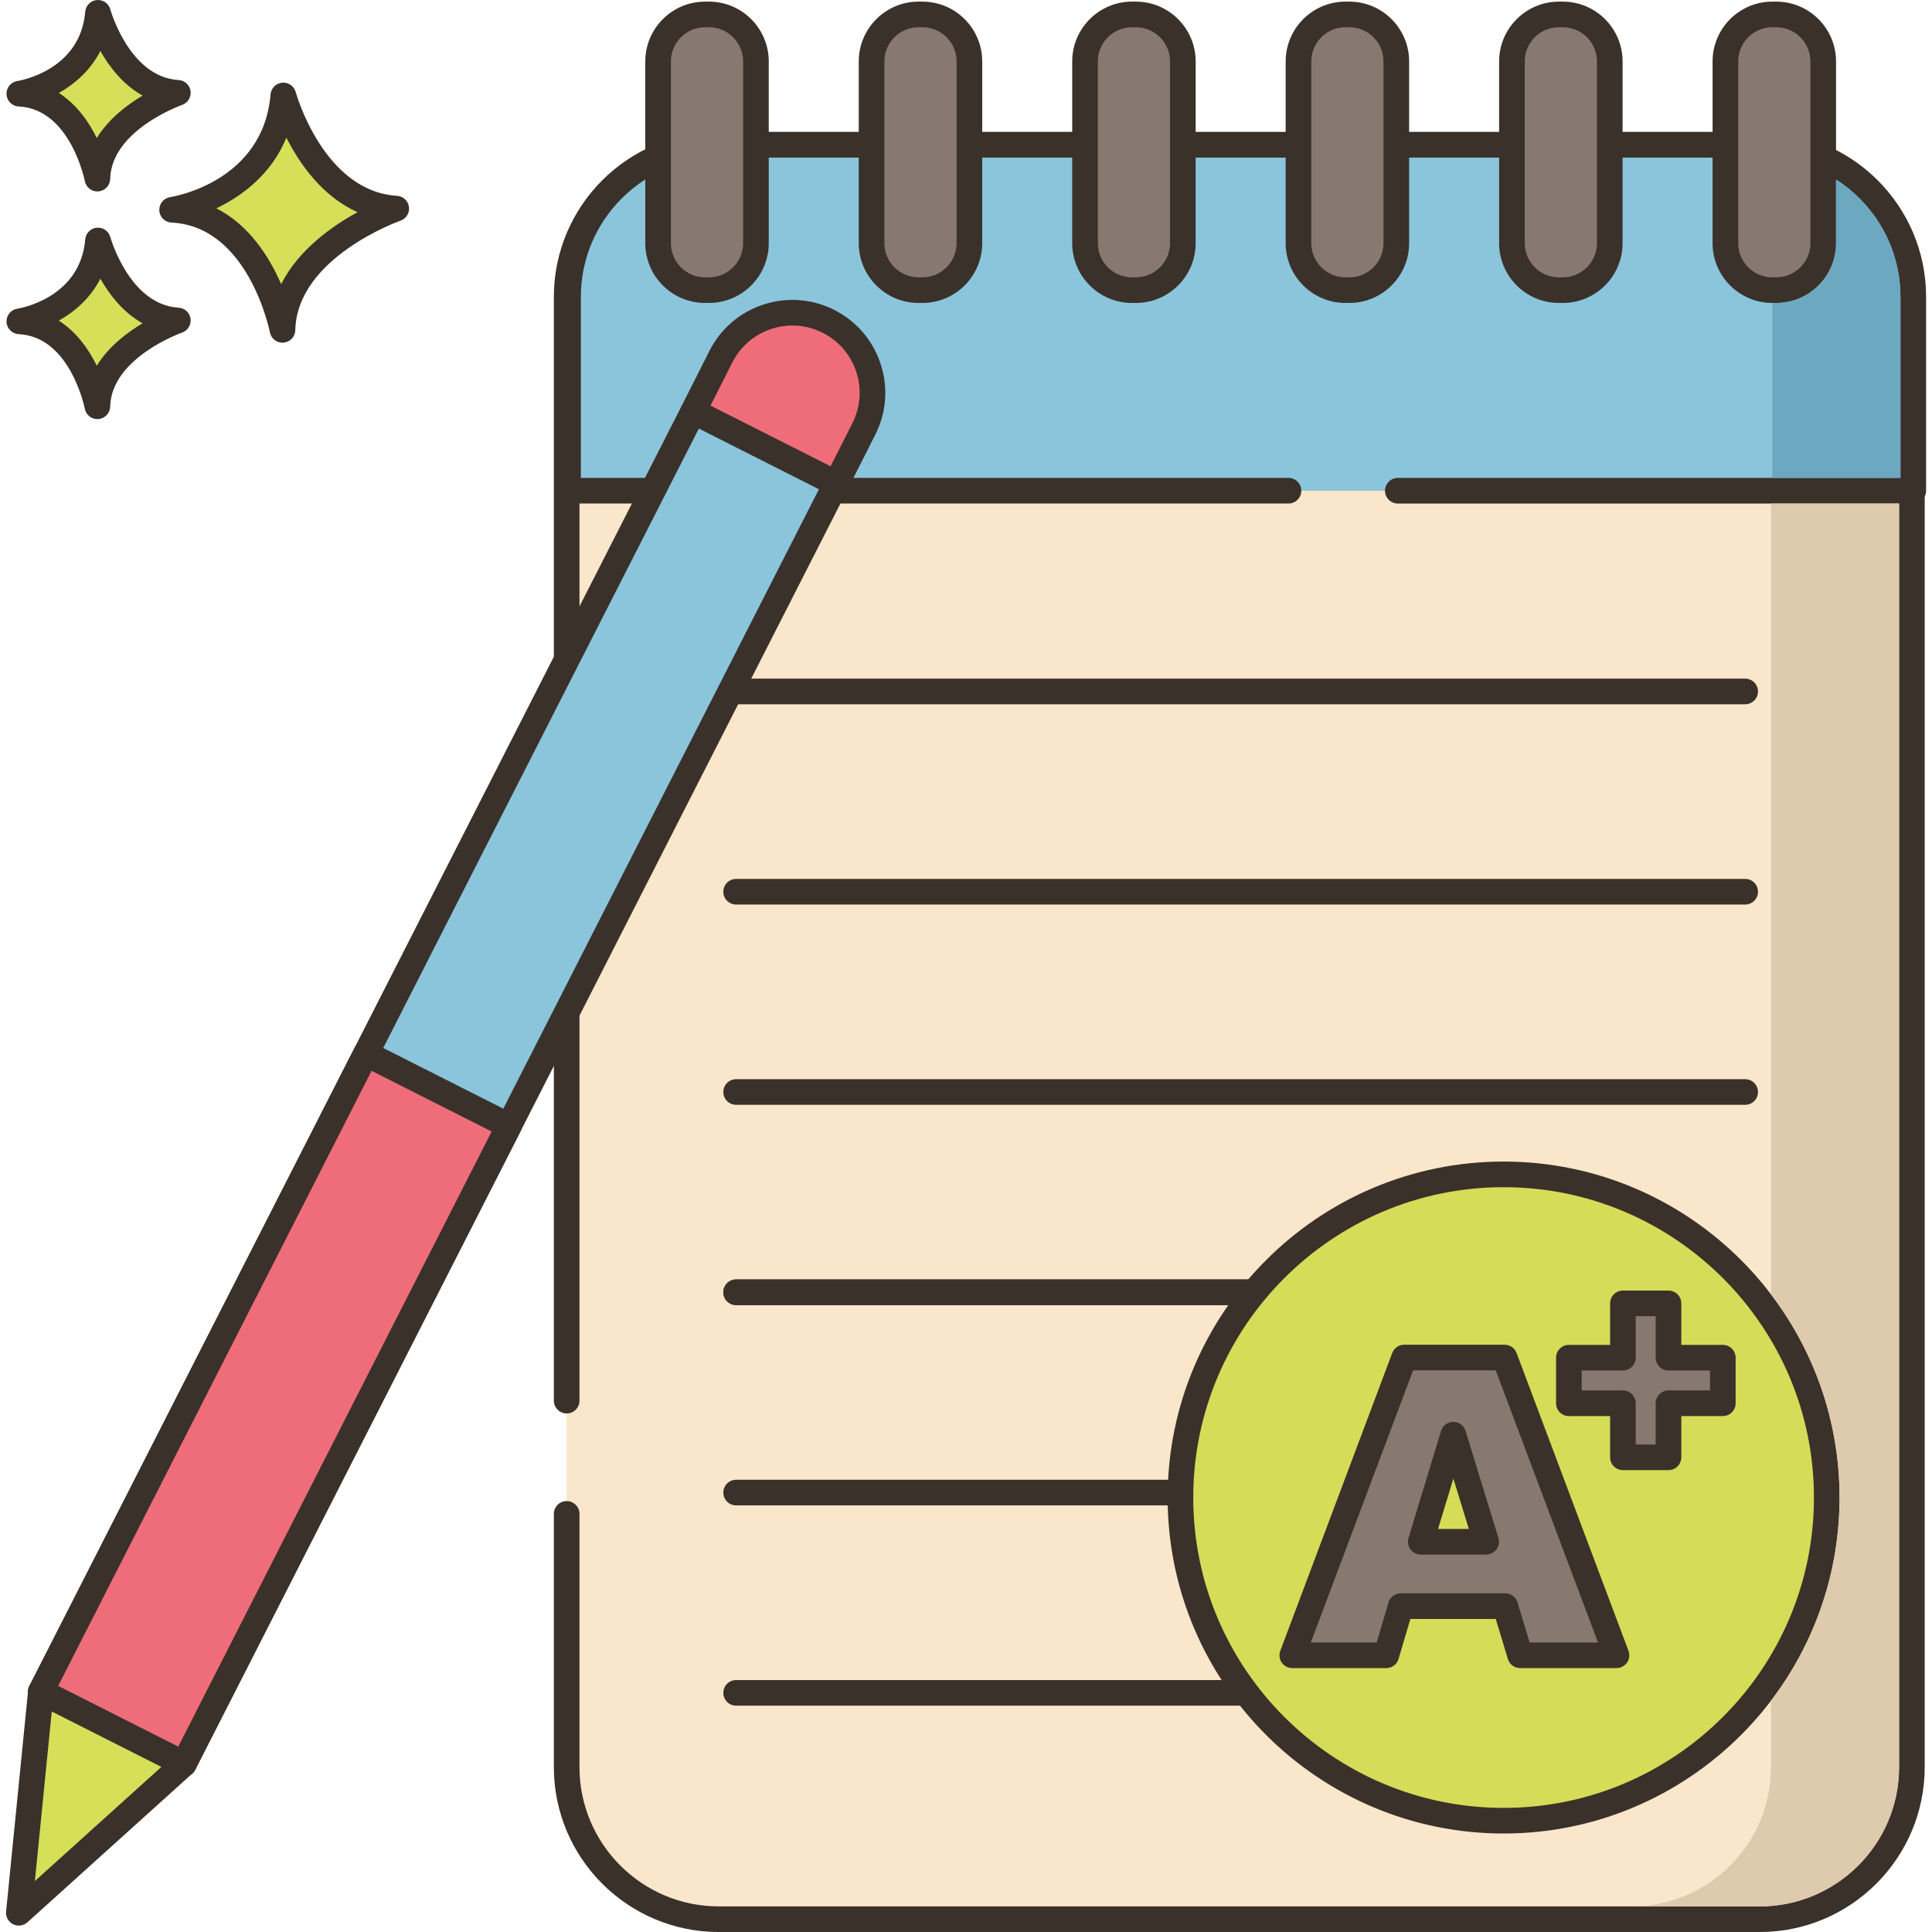 <svg height="452pt" viewBox="-1 0 452 452.412" width="452pt" xmlns="http://www.w3.org/2000/svg"><path d="m131.488 354.5v59.301c0 19.664 15.941 35.609 35.605 35.609h243.793c19.664 0 35.609-15.945 35.609-35.609v-344.281c0-19.664-15.941-35.609-35.609-35.609h-243.793c-19.664 0-35.605 15.941-35.605 35.609zm0 0" fill="#fae6ca"/><g fill="#3a312a"><path d="m410.887 452.414h-243.793c-21.289 0-38.605-17.32-38.605-38.613v-59.297c0-1.656 1.344-3 3-3s3 1.344 3 3v59.297c0 17.98 14.625 32.613 32.605 32.613h243.793c17.977 0 32.609-14.629 32.609-32.613v-344.281c0-17.98-14.629-32.609-32.609-32.609h-243.793c-17.98 0-32.605 14.629-32.605 32.609v258.465c0 1.656-1.344 3-3 3s-3-1.344-3-3v-258.465c0-21.289 17.316-38.609 38.605-38.609h243.793c21.289 0 38.609 17.32 38.609 38.609v344.281c0 21.289-17.32 38.613-38.609 38.613zm0 0"/><path d="m407.465 164.914h-236.293c-1.656 0-3-1.348-3-3 0-1.656 1.344-3 3-3h236.289c1.656 0 3 1.344 3 3 0 1.652-1.34 3-2.996 3zm0 0"/><path d="m407.465 211.812h-236.293c-1.656 0-3-1.344-3-3s1.344-3 3-3h236.289c1.656 0 3 1.344 3 3 .004 1.656-1.34 3-2.996 3zm0 0"/><path d="m407.465 258.711h-236.293c-1.656 0-3-1.344-3-3s1.344-3 3-3h236.289c1.656 0 3 1.344 3 3 .004 1.656-1.34 3-2.996 3zm0 0"/><path d="m407.465 305.609h-236.293c-1.656 0-3-1.344-3-3s1.344-3 3-3h236.289c1.656 0 3 1.344 3 3 .004 1.656-1.34 3-2.996 3zm0 0"/><path d="m407.465 305.609h-236.293c-1.656 0-3-1.344-3-3s1.344-3 3-3h236.289c1.656 0 3 1.344 3 3 .004 1.656-1.34 3-2.996 3zm0 0"/><path d="m407.465 399.414h-236.293c-1.656 0-3-1.348-3-3 0-1.656 1.344-3 3-3h236.289c1.656 0 3 1.344 3 3 0 1.652-1.34 3-2.996 3zm0 0"/><path d="m407.465 352.512h-236.293c-1.656 0-3-1.344-3-3s1.344-3 3-3h236.289c1.656 0 3 1.344 3 3 .004 1.656-1.34 3-2.996 3zm0 0"/></g><path d="m65.141 22.352s6.816 25.316 26.441 26.492c0 0-26.199 9.047-26.641 28.402 0 0-5.156-27.145-25.852-28.117 0 0 24.102-3.652 26.051-26.777zm0 0" fill="#d6df58"/><path d="m64.938 80.246c-1.426 0-2.668-1.012-2.945-2.438-.047-.246-4.988-24.832-23.039-25.684-1.543-.074-2.777-1.301-2.859-2.844-.078-1.539 1.023-2.887 2.547-3.121.883-.137 21.789-3.633 23.508-24.062.125-1.453 1.27-2.602 2.719-2.734 1.461-.113 2.789.801 3.168 2.203.062.23 6.52 23.25 23.727 24.285 1.426.086 2.594 1.168 2.793 2.582.195 1.418-.637 2.777-1.988 3.246-.242.082-24.238 8.621-24.625 25.637-.035 1.535-1.219 2.793-2.75 2.918-.086.012-.168.012-.254.012zm-15.48-31.457c7.758 3.938 12.461 11.492 15.176 17.75 4.051-8.039 11.879-13.574 17.895-16.852-8.27-3.688-13.562-11.305-16.668-17.449-3.586 8.723-10.543 13.738-16.402 16.551zm0 0" fill="#3a312a"/><path d="m21.742 56.312s4.824 17.906 18.703 18.738c0 0-18.531 6.402-18.844 20.09 0 0-3.645-19.199-18.281-19.887-.004 0 17.043-2.582 18.422-18.941zm0 0" fill="#d6df58"/><path d="m21.598 98.141c-1.426 0-2.672-1.012-2.945-2.438-.031-.164-3.406-16.887-15.477-17.453-1.539-.074-2.773-1.301-2.855-2.844-.078-1.539 1.023-2.887 2.547-3.121.594-.094 14.727-2.484 15.883-16.227.125-1.453 1.27-2.605 2.723-2.738 1.441-.117 2.781.801 3.16 2.203.043.16 4.457 15.84 15.988 16.531 1.43.086 2.598 1.168 2.793 2.586.191 1.418-.641 2.781-1.996 3.246-.16.055-16.562 5.902-16.82 17.32-.035 1.539-1.223 2.797-2.754 2.922-.078.008-.164.012-.246.012zm-9.035-23.055c4.211 2.668 7.043 6.789 8.891 10.559 2.754-4.465 7.031-7.742 10.73-9.945-4.574-2.539-7.77-6.699-9.883-10.449-2.344 4.578-6.027 7.754-9.738 9.836zm0 0" fill="#3a312a"/><path d="m21.742 2.996s4.824 17.906 18.703 18.738c0 0-18.531 6.402-18.844 20.094 0 0-3.645-19.203-18.281-19.891-.004 0 17.043-2.582 18.422-18.941zm0 0" fill="#d6df58"/><path d="m21.598 44.828c-1.426 0-2.672-1.016-2.945-2.441-.031-.164-3.406-16.883-15.477-17.453-1.539-.07-2.773-1.301-2.855-2.84-.078-1.539 1.023-2.891 2.547-3.121.594-.094 14.727-2.484 15.883-16.227.125-1.453 1.27-2.605 2.723-2.734 1.441-.121 2.781.797 3.16 2.203.043.156 4.457 15.84 15.988 16.531 1.43.082 2.598 1.168 2.793 2.586.191 1.418-.641 2.773-1.992 3.242-.164.055-16.566 5.906-16.824 17.324-.035 1.535-1.223 2.793-2.754 2.922-.078.004-.164.008-.246.008zm-9.035-23.055c4.211 2.664 7.043 6.785 8.891 10.559 2.754-4.465 7.031-7.746 10.73-9.949-4.574-2.535-7.77-6.699-9.883-10.445-2.344 4.574-6.027 7.754-9.738 9.836zm0 0" fill="#3a312a"/><path d="m326.117 114.914h120.703v-45.395c0-19.664-15.941-35.609-35.609-35.609h-243.789c-19.668 0-35.609 15.941-35.609 35.609v45.391h194.305zm0 0" fill="#8ac5dc"/><path d="m446.82 117.914h-120.703c-1.656 0-3-1.348-3-3 0-1.656 1.344-3 3-3h117.703v-42.395c0-17.98-14.629-32.609-32.609-32.609h-243.789c-17.98 0-32.609 14.629-32.609 32.609v42.391h165.703c1.656 0 3 1.344 3 3s-1.344 3-3 3h-168.703c-1.656 0-3-1.344-3-3v-45.391c0-21.289 17.32-38.609 38.609-38.609h243.793c21.289 0 38.609 17.32 38.609 38.609v45.391c-.004 1.656-1.348 3.004-3.004 3.004zm0 0" fill="#3a312a"/><path d="m152.898 56.945v-42.566c0-6.074 4.926-11 11-11h.91c6.078 0 11 4.926 11 11v42.566c0 6.074-4.922 11-11 11h-.91c-6.074 0-11-4.926-11-11zm0 0" fill="#87796f"/><path d="m164.809 70.941h-.91c-7.719 0-14-6.281-14-14v-42.562c0-7.715 6.281-14 14-14h.91c7.719 0 14 6.285 14 14v42.562c0 7.723-6.281 14-14 14zm-.91-64.562c-4.41 0-8 3.59-8 8v42.562c0 4.414 3.59 8 8 8h.91c4.414 0 8-3.586 8-8v-42.562c0-4.41-3.586-8-8-8zm0 0" fill="#3a312a"/><path d="m202.887 56.945v-42.566c0-6.074 4.922-11 11-11h.91c6.074 0 11 4.926 11 11v42.566c0 6.074-4.926 11-11 11h-.91c-6.078 0-11-4.926-11-11zm0 0" fill="#87796f"/><path d="m214.797 70.941h-.91c-7.719 0-14-6.281-14-14v-42.562c0-7.715 6.281-14 14-14h.91c7.715 0 14 6.285 14 14v42.562c0 7.723-6.285 14-14 14zm-.91-64.562c-4.414 0-8 3.59-8 8v42.562c0 4.414 3.586 8 8 8h.91c4.41 0 8-3.586 8-8v-42.562c0-4.41-3.59-8-8-8zm0 0" fill="#3a312a"/><path d="m252.871 56.945v-42.566c0-6.074 4.922-11 11-11h.906c6.078 0 11 4.926 11 11v42.566c0 6.074-4.922 11-11 11h-.906c-6.074 0-11-4.926-11-11zm0 0" fill="#87796f"/><path d="m264.777 70.941h-.906c-7.719 0-14-6.281-14-14v-42.562c0-7.715 6.281-14 14-14h.906c7.719 0 14 6.285 14 14v42.562c0 7.723-6.281 14-14 14zm-.906-64.562c-4.41 0-8 3.59-8 8v42.562c0 4.414 3.59 8 8 8h.906c4.414 0 8-3.586 8-8v-42.562c0-4.41-3.586-8-8-8zm0 0" fill="#3a312a"/><path d="m302.855 56.945v-42.566c0-6.074 4.922-11 11-11h.91c6.074 0 11 4.926 11 11v42.566c0 6.074-4.926 11-11 11h-.91c-6.078 0-11-4.926-11-11zm0 0" fill="#87796f"/><path d="m314.766 70.941h-.91c-7.719 0-14-6.281-14-14v-42.562c0-7.715 6.281-14 14-14h.91c7.719 0 14 6.285 14 14v42.562c0 7.723-6.281 14-14 14zm-.91-64.562c-4.414 0-8 3.59-8 8v42.562c0 4.414 3.586 8 8 8h.91c4.41 0 8-3.586 8-8v-42.562c0-4.41-3.59-8-8-8zm0 0" fill="#3a312a"/><path d="m352.84 56.945v-42.566c0-6.074 4.922-11 11-11h.91c6.074 0 11 4.926 11 11v42.566c0 6.074-4.926 11-11 11h-.91c-6.074 0-11-4.926-11-11zm0 0" fill="#87796f"/><path d="m364.75 70.941h-.91c-7.719 0-14-6.281-14-14v-42.562c0-7.715 6.281-14 14-14h.91c7.719 0 14 6.285 14 14v42.562c0 7.723-6.281 14-14 14zm-.91-64.562c-4.414 0-8 3.59-8 8v42.562c0 4.414 3.586 8 8 8h.91c4.41 0 8-3.586 8-8v-42.562c0-4.41-3.59-8-8-8zm0 0" fill="#3a312a"/><path d="m402.824 56.945v-42.566c0-6.074 4.926-11 11-11h.91c6.074 0 11 4.926 11 11v42.566c0 6.074-4.922 11-11 11h-.91c-6.074 0-11-4.926-11-11zm0 0" fill="#87796f"/><path d="m414.734 70.941h-.91c-7.719 0-14-6.281-14-14v-42.562c0-7.715 6.281-14 14-14h.91c7.719 0 14 6.285 14 14v42.562c0 7.723-6.281 14-14 14zm-.91-64.562c-4.41 0-8 3.59-8 8v42.562c0 4.414 3.59 8 8 8h.91c4.41 0 8-3.586 8-8v-42.562c0-4.41-3.59-8-8-8zm0 0" fill="#3a312a"/><path d="m194.602 113.25 6.473-12.801c4.672-9.242.965-20.523-8.277-25.195-9.246-4.672-20.527-.969-25.199 8.277l-6.469 12.801zm0 0" fill="#ef6d7a"/><path d="m194.602 116.25c-.457 0-.918-.105-1.352-.324l-33.477-16.918c-1.477-.746-2.066-2.551-1.32-4.031l6.465-12.801c2.625-5.188 7.105-9.043 12.625-10.855s11.414-1.367 16.605 1.254c5.184 2.621 9.039 7.105 10.855 12.625 1.812 5.52 1.371 11.418-1.254 16.602l-6.469 12.801c-.531 1.047-1.586 1.648-2.68 1.648zm-29.441-21.242 28.117 14.207 5.121-10.121c1.898-3.754 2.219-8.027.906-12.023-1.312-4-4.109-7.242-7.863-9.141-3.754-1.898-8.023-2.223-12.023-.91-4 1.316-7.246 4.105-9.145 7.863zm0 0" fill="#3a312a"/><path d="m194.602 113.25-152.762 299.801-33.477-16.922 152.766-299.797zm0 0" fill="#8ac5dc"/><path d="m41.836 416.051c-.453 0-.918-.105-1.352-.324l-33.477-16.918c-.707-.359-1.25-.988-1.496-1.746-.25-.758-.184-1.586.176-2.293l152.77-299.801c.75-1.473 2.547-2.062 4.027-1.316l33.473 16.918c.711.363 1.25.988 1.5 1.746.246.762.184 1.586-.18 2.293l-152.766 299.801c-.531 1.043-1.582 1.641-2.676 1.641zm-29.434-21.242 28.121 14.215 150.039-294.457-28.121-14.211zm0 0" fill="#3a312a"/><path d="m84.496 246.723-76.133 149.406 33.477 16.922 76.133-149.41zm0 0" fill="#ef6d7a"/><path d="m41.836 416.051c-.453 0-.918-.105-1.352-.324l-33.477-16.918c-.707-.359-1.25-.988-1.496-1.746-.25-.758-.184-1.586.176-2.293l76.133-149.406c.754-1.477 2.551-2.062 4.027-1.316l33.477 16.918c.711.363 1.25.988 1.496 1.746.25.758.184 1.586-.176 2.293l-76.133 149.41c-.531 1.039-1.582 1.637-2.676 1.637zm-29.434-21.242 28.121 14.215 73.406-144.062-28.121-14.211zm0 0" fill="#3a312a"/><path d="m41.84 413.051-33.477-16.922-5.156 51.785zm0 0" fill="#d6df58"/><path d="m3.207 450.914c-.461 0-.926-.109-1.355-.324-1.105-.559-1.754-1.742-1.629-2.973l5.156-51.781c.098-.984.676-1.859 1.543-2.336.867-.473 1.914-.488 2.797-.047l33.477 16.918c.883.449 1.488 1.301 1.621 2.281.129.98-.23 1.961-.965 2.625l-38.633 34.859c-.57.512-1.289.777-2.012.777zm7.707-50.133-3.953 39.699 29.621-26.727zm0 0" fill="#3a312a"/><path d="m420.816 321.715c-15.996-38.613-60.262-56.949-98.875-40.953-38.613 15.992-56.949 60.262-40.957 98.875 15.996 38.613 60.266 56.949 98.879 40.953 38.613-15.992 56.949-60.262 40.953-98.875zm0 0" fill="#d5dc57"/><path d="m350.891 429.348c-43.383 0-78.676-35.293-78.676-78.672 0-43.383 35.289-78.676 78.676-78.676 43.379 0 78.672 35.289 78.672 78.676 0 43.379-35.293 78.672-78.672 78.672zm0-151.348c-40.074 0-72.676 32.602-72.676 72.676s32.602 72.676 72.676 72.676c40.07 0 72.672-32.602 72.672-72.676s-32.602-72.676-72.672-72.676zm0 0" fill="#3a312a"/><path d="m351.273 376.105h-24.461l-3.398 11.512h-22l26.211-69.73h23.5l26.203 69.73h-22.562zm-4.469-15.078-7.699-25.066-7.613 25.066zm0 0" fill="#87796f"/><path d="m377.324 390.617h-22.562c-1.32 0-2.488-.867-2.871-2.129l-2.84-9.379h-19.996l-2.766 9.359c-.379 1.277-1.547 2.148-2.879 2.148h-22c-.984 0-1.906-.48-2.469-1.289-.559-.809-.688-1.844-.34-2.766l26.211-69.727c.438-1.172 1.559-1.949 2.809-1.949h23.5c1.25 0 2.371.777 2.809 1.949l26.199 69.727c.348.922.219 1.957-.34 2.766-.559.805-1.48 1.289-2.465 1.289zm-20.336-6h16.004l-23.945-63.73h-19.348l-23.957 63.73h15.426l2.766-9.359c.375-1.277 1.547-2.152 2.875-2.152h24.465c1.32 0 2.488.867 2.871 2.129zm-10.184-20.59h-15.312c-.949 0-1.844-.449-2.41-1.215-.566-.762-.738-1.75-.461-2.66l7.617-25.062c.387-1.262 1.547-2.125 2.867-2.129h.004c1.32 0 2.48.859 2.871 2.121l7.695 25.062c.281.91.113 1.898-.453 2.664-.57.77-1.465 1.219-2.418 1.219zm-11.266-6h7.211l-3.625-11.797zm0 0" fill="#3a312a"/><path d="m366.176 317.926h12.656v-12.719h10.672v12.719h12.719v10.672h-12.719v12.652h-10.672v-12.652h-12.656zm0 0" fill="#87796f"/><path d="m389.5 344.254h-10.672c-1.656 0-3-1.348-3-3v-9.656h-9.652c-1.656 0-3-1.344-3-3v-10.672c0-1.656 1.344-3 3-3h9.652v-9.719c0-1.656 1.344-3 3-3h10.672c1.656 0 3 1.344 3 3v9.719h9.723c1.656 0 3 1.344 3 3v10.672c0 1.656-1.344 3-3 3h-9.723v9.656c0 1.652-1.344 3-3 3zm-7.672-6h4.672v-9.656c0-1.656 1.344-3 3-3h9.723v-4.672h-9.723c-1.656 0-3-1.344-3-3v-9.719h-4.672v9.719c0 1.656-1.344 3-3 3h-9.652v4.672h9.652c1.656 0 3 1.344 3 3zm0 0" fill="#3a312a"/><path d="m413.496 117.914v185.18c10.082 13.219 16.062 29.719 16.062 47.578s-5.98 34.359-16.062 47.582v15.559c0 17.98-14.617 32.602-32.598 32.602h30c17.98 0 32.598-14.621 32.598-32.602v-295.898zm0 0" fill="#decaad"/><path d="m443.816 69.512v42.398h-30v-40.961h.922c7.719 0 14-6.277 14-14v-14.879c9.059 5.801 15.078 15.922 15.078 27.441zm0 0" fill="#6ca8bf"/></svg>